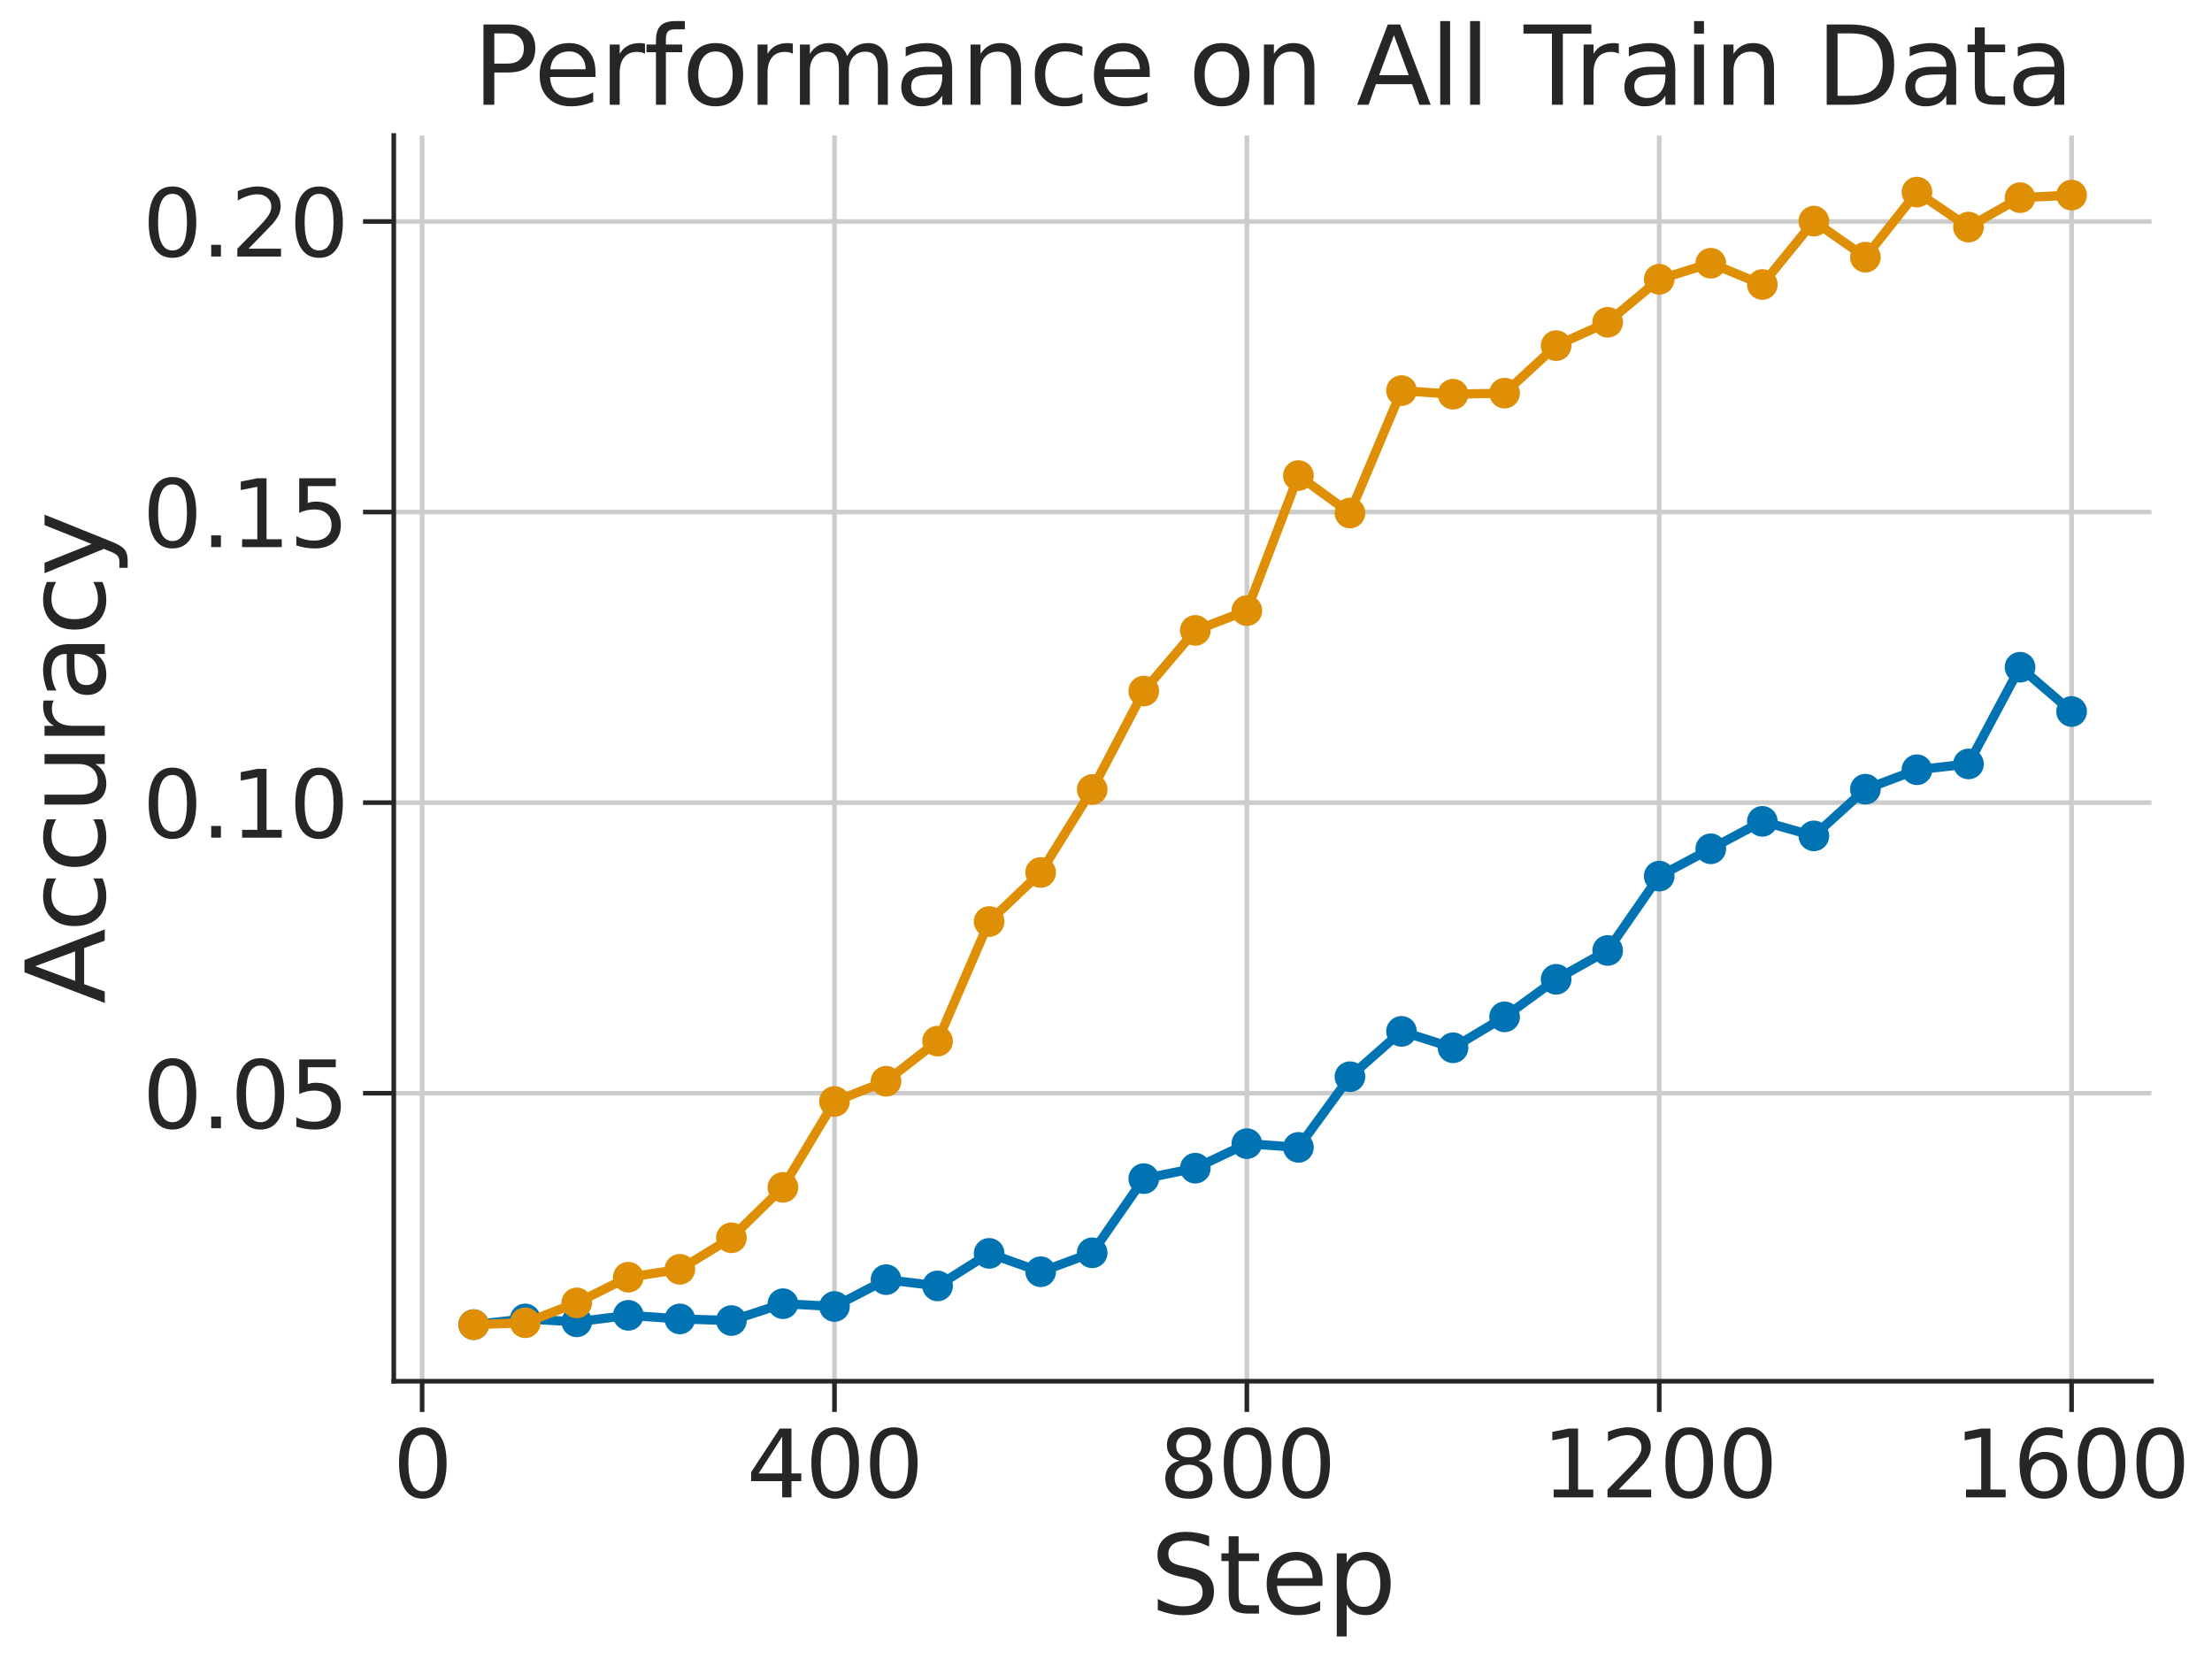 <?xml version="1.0" encoding="utf-8" standalone="no"?>
<!DOCTYPE svg PUBLIC "-//W3C//DTD SVG 1.1//EN"
  "http://www.w3.org/Graphics/SVG/1.1/DTD/svg11.dtd">
<svg xmlns:xlink="http://www.w3.org/1999/xlink" width="288pt" height="216pt" viewBox="0 0 288 216" xmlns="http://www.w3.org/2000/svg" version="1.1">
 <defs>
  <style type="text/css">*{stroke-linejoin: round; stroke-linecap: butt}</style>
 </defs>
 <g id="figure_1">
  <g id="patch_1">
   <path d="M 0 216 
L 288 216 
L 288 0 
L 0 0 
z
" style="fill: #ffffff"/>
  </g>
  <g id="axes_1">
   <g id="patch_2">
    <path d="M 51.268 179.837 
L 280.121 179.837 
L 280.121 17.638 
L 51.268 17.638 
z
" style="fill: #ffffff"/>
   </g>
   <g id="matplotlib.axis_1">
    <g id="xtick_1">
     <g id="line2d_1">
      <path d="M 54.96 179.837 
L 54.96 17.638 
" clip-path="url(#pac5aa3d5d6)" style="fill: none; stroke: #cccccc; stroke-width: 0.6; stroke-linecap: round"/>
     </g>
     <g id="line2d_2">
      <defs>
       <path id="md9f5d26b4b" d="M 0 0 
L 0 4 
" style="stroke: #262626; stroke-width: 0.6"/>
      </defs>
      <g>
       <use xlink:href="#md9f5d26b4b" x="54.96" y="179.837" style="fill: #262626; stroke: #262626; stroke-width: 0.6"/>
      </g>
     </g>
     <g id="text_1">
      <!-- 0 -->
      <g style="fill: #262626" transform="translate(51.142 194.955)scale(0.12 -0.12)">
       <defs>
        <path id="DejaVuSans-30" d="M 2034 4250 
Q 1547 4250 1301 3770 
Q 1056 3291 1056 2328 
Q 1056 1369 1301 889 
Q 1547 409 2034 409 
Q 2525 409 2770 889 
Q 3016 1369 3016 2328 
Q 3016 3291 2770 3770 
Q 2525 4250 2034 4250 
z
M 2034 4750 
Q 2819 4750 3233 4129 
Q 3647 3509 3647 2328 
Q 3647 1150 3233 529 
Q 2819 -91 2034 -91 
Q 1250 -91 836 529 
Q 422 1150 422 2328 
Q 422 3509 836 4129 
Q 1250 4750 2034 4750 
z
" transform="scale(0.016)"/>
       </defs>
       <use xlink:href="#DejaVuSans-30"/>
      </g>
     </g>
    </g>
    <g id="xtick_2">
     <g id="line2d_3">
      <path d="M 108.649 179.837 
L 108.649 17.638 
" clip-path="url(#pac5aa3d5d6)" style="fill: none; stroke: #cccccc; stroke-width: 0.6; stroke-linecap: round"/>
     </g>
     <g id="line2d_4">
      <g>
       <use xlink:href="#md9f5d26b4b" x="108.649" y="179.837" style="fill: #262626; stroke: #262626; stroke-width: 0.6"/>
      </g>
     </g>
     <g id="text_2">
      <!-- 400 -->
      <g style="fill: #262626" transform="translate(97.197 194.955)scale(0.12 -0.12)">
       <defs>
        <path id="DejaVuSans-34" d="M 2419 4116 
L 825 1625 
L 2419 1625 
L 2419 4116 
z
M 2253 4666 
L 3047 4666 
L 3047 1625 
L 3713 1625 
L 3713 1100 
L 3047 1100 
L 3047 0 
L 2419 0 
L 2419 1100 
L 313 1100 
L 313 1709 
L 2253 4666 
z
" transform="scale(0.016)"/>
       </defs>
       <use xlink:href="#DejaVuSans-34"/>
       <use xlink:href="#DejaVuSans-30" x="63.623"/>
       <use xlink:href="#DejaVuSans-30" x="127.246"/>
      </g>
     </g>
    </g>
    <g id="xtick_3">
     <g id="line2d_5">
      <path d="M 162.339 179.837 
L 162.339 17.638 
" clip-path="url(#pac5aa3d5d6)" style="fill: none; stroke: #cccccc; stroke-width: 0.6; stroke-linecap: round"/>
     </g>
     <g id="line2d_6">
      <g>
       <use xlink:href="#md9f5d26b4b" x="162.339" y="179.837" style="fill: #262626; stroke: #262626; stroke-width: 0.6"/>
      </g>
     </g>
     <g id="text_3">
      <!-- 800 -->
      <g style="fill: #262626" transform="translate(150.887 194.955)scale(0.12 -0.12)">
       <defs>
        <path id="DejaVuSans-38" d="M 2034 2216 
Q 1584 2216 1326 1975 
Q 1069 1734 1069 1313 
Q 1069 891 1326 650 
Q 1584 409 2034 409 
Q 2484 409 2743 651 
Q 3003 894 3003 1313 
Q 3003 1734 2745 1975 
Q 2488 2216 2034 2216 
z
M 1403 2484 
Q 997 2584 770 2862 
Q 544 3141 544 3541 
Q 544 4100 942 4425 
Q 1341 4750 2034 4750 
Q 2731 4750 3128 4425 
Q 3525 4100 3525 3541 
Q 3525 3141 3298 2862 
Q 3072 2584 2669 2484 
Q 3125 2378 3379 2068 
Q 3634 1759 3634 1313 
Q 3634 634 3220 271 
Q 2806 -91 2034 -91 
Q 1263 -91 848 271 
Q 434 634 434 1313 
Q 434 1759 690 2068 
Q 947 2378 1403 2484 
z
M 1172 3481 
Q 1172 3119 1398 2916 
Q 1625 2713 2034 2713 
Q 2441 2713 2670 2916 
Q 2900 3119 2900 3481 
Q 2900 3844 2670 4047 
Q 2441 4250 2034 4250 
Q 1625 4250 1398 4047 
Q 1172 3844 1172 3481 
z
" transform="scale(0.016)"/>
       </defs>
       <use xlink:href="#DejaVuSans-38"/>
       <use xlink:href="#DejaVuSans-30" x="63.623"/>
       <use xlink:href="#DejaVuSans-30" x="127.246"/>
      </g>
     </g>
    </g>
    <g id="xtick_4">
     <g id="line2d_7">
      <path d="M 216.029 179.837 
L 216.029 17.638 
" clip-path="url(#pac5aa3d5d6)" style="fill: none; stroke: #cccccc; stroke-width: 0.6; stroke-linecap: round"/>
     </g>
     <g id="line2d_8">
      <g>
       <use xlink:href="#md9f5d26b4b" x="216.029" y="179.837" style="fill: #262626; stroke: #262626; stroke-width: 0.6"/>
      </g>
     </g>
     <g id="text_4">
      <!-- 1200 -->
      <g style="fill: #262626" transform="translate(200.759 194.955)scale(0.12 -0.12)">
       <defs>
        <path id="DejaVuSans-31" d="M 794 531 
L 1825 531 
L 1825 4091 
L 703 3866 
L 703 4441 
L 1819 4666 
L 2450 4666 
L 2450 531 
L 3481 531 
L 3481 0 
L 794 0 
L 794 531 
z
" transform="scale(0.016)"/>
        <path id="DejaVuSans-32" d="M 1228 531 
L 3431 531 
L 3431 0 
L 469 0 
L 469 531 
Q 828 903 1448 1529 
Q 2069 2156 2228 2338 
Q 2531 2678 2651 2914 
Q 2772 3150 2772 3378 
Q 2772 3750 2511 3984 
Q 2250 4219 1831 4219 
Q 1534 4219 1204 4116 
Q 875 4013 500 3803 
L 500 4441 
Q 881 4594 1212 4672 
Q 1544 4750 1819 4750 
Q 2544 4750 2975 4387 
Q 3406 4025 3406 3419 
Q 3406 3131 3298 2873 
Q 3191 2616 2906 2266 
Q 2828 2175 2409 1742 
Q 1991 1309 1228 531 
z
" transform="scale(0.016)"/>
       </defs>
       <use xlink:href="#DejaVuSans-31"/>
       <use xlink:href="#DejaVuSans-32" x="63.623"/>
       <use xlink:href="#DejaVuSans-30" x="127.246"/>
       <use xlink:href="#DejaVuSans-30" x="190.869"/>
      </g>
     </g>
    </g>
    <g id="xtick_5">
     <g id="line2d_9">
      <path d="M 269.719 179.837 
L 269.719 17.638 
" clip-path="url(#pac5aa3d5d6)" style="fill: none; stroke: #cccccc; stroke-width: 0.6; stroke-linecap: round"/>
     </g>
     <g id="line2d_10">
      <g>
       <use xlink:href="#md9f5d26b4b" x="269.719" y="179.837" style="fill: #262626; stroke: #262626; stroke-width: 0.6"/>
      </g>
     </g>
     <g id="text_5">
      <!-- 1600 -->
      <g style="fill: #262626" transform="translate(254.449 194.955)scale(0.12 -0.12)">
       <defs>
        <path id="DejaVuSans-36" d="M 2113 2584 
Q 1688 2584 1439 2293 
Q 1191 2003 1191 1497 
Q 1191 994 1439 701 
Q 1688 409 2113 409 
Q 2538 409 2786 701 
Q 3034 994 3034 1497 
Q 3034 2003 2786 2293 
Q 2538 2584 2113 2584 
z
M 3366 4563 
L 3366 3988 
Q 3128 4100 2886 4159 
Q 2644 4219 2406 4219 
Q 1781 4219 1451 3797 
Q 1122 3375 1075 2522 
Q 1259 2794 1537 2939 
Q 1816 3084 2150 3084 
Q 2853 3084 3261 2657 
Q 3669 2231 3669 1497 
Q 3669 778 3244 343 
Q 2819 -91 2113 -91 
Q 1303 -91 875 529 
Q 447 1150 447 2328 
Q 447 3434 972 4092 
Q 1497 4750 2381 4750 
Q 2619 4750 2861 4703 
Q 3103 4656 3366 4563 
z
" transform="scale(0.016)"/>
       </defs>
       <use xlink:href="#DejaVuSans-31"/>
       <use xlink:href="#DejaVuSans-36" x="63.623"/>
       <use xlink:href="#DejaVuSans-30" x="127.246"/>
       <use xlink:href="#DejaVuSans-30" x="190.869"/>
      </g>
     </g>
    </g>
    <g id="text_6">
     <!-- Step -->
     <g style="fill: #262626" transform="translate(149.755 210.088)scale(0.14 -0.14)">
      <defs>
       <path id="DejaVuSans-53" d="M 3425 4513 
L 3425 3897 
Q 3066 4069 2747 4153 
Q 2428 4238 2131 4238 
Q 1616 4238 1336 4038 
Q 1056 3838 1056 3469 
Q 1056 3159 1242 3001 
Q 1428 2844 1947 2747 
L 2328 2669 
Q 3034 2534 3370 2195 
Q 3706 1856 3706 1288 
Q 3706 609 3251 259 
Q 2797 -91 1919 -91 
Q 1588 -91 1214 -16 
Q 841 59 441 206 
L 441 856 
Q 825 641 1194 531 
Q 1563 422 1919 422 
Q 2459 422 2753 634 
Q 3047 847 3047 1241 
Q 3047 1584 2836 1778 
Q 2625 1972 2144 2069 
L 1759 2144 
Q 1053 2284 737 2584 
Q 422 2884 422 3419 
Q 422 4038 858 4394 
Q 1294 4750 2059 4750 
Q 2388 4750 2728 4690 
Q 3069 4631 3425 4513 
z
" transform="scale(0.016)"/>
       <path id="DejaVuSans-74" d="M 1172 4494 
L 1172 3500 
L 2356 3500 
L 2356 3053 
L 1172 3053 
L 1172 1153 
Q 1172 725 1289 603 
Q 1406 481 1766 481 
L 2356 481 
L 2356 0 
L 1766 0 
Q 1100 0 847 248 
Q 594 497 594 1153 
L 594 3053 
L 172 3053 
L 172 3500 
L 594 3500 
L 594 4494 
L 1172 4494 
z
" transform="scale(0.016)"/>
       <path id="DejaVuSans-65" d="M 3597 1894 
L 3597 1613 
L 953 1613 
Q 991 1019 1311 708 
Q 1631 397 2203 397 
Q 2534 397 2845 478 
Q 3156 559 3463 722 
L 3463 178 
Q 3153 47 2828 -22 
Q 2503 -91 2169 -91 
Q 1331 -91 842 396 
Q 353 884 353 1716 
Q 353 2575 817 3079 
Q 1281 3584 2069 3584 
Q 2775 3584 3186 3129 
Q 3597 2675 3597 1894 
z
M 3022 2063 
Q 3016 2534 2758 2815 
Q 2500 3097 2075 3097 
Q 1594 3097 1305 2825 
Q 1016 2553 972 2059 
L 3022 2063 
z
" transform="scale(0.016)"/>
       <path id="DejaVuSans-70" d="M 1159 525 
L 1159 -1331 
L 581 -1331 
L 581 3500 
L 1159 3500 
L 1159 2969 
Q 1341 3281 1617 3432 
Q 1894 3584 2278 3584 
Q 2916 3584 3314 3078 
Q 3713 2572 3713 1747 
Q 3713 922 3314 415 
Q 2916 -91 2278 -91 
Q 1894 -91 1617 61 
Q 1341 213 1159 525 
z
M 3116 1747 
Q 3116 2381 2855 2742 
Q 2594 3103 2138 3103 
Q 1681 3103 1420 2742 
Q 1159 2381 1159 1747 
Q 1159 1113 1420 752 
Q 1681 391 2138 391 
Q 2594 391 2855 752 
Q 3116 1113 3116 1747 
z
" transform="scale(0.016)"/>
      </defs>
      <use xlink:href="#DejaVuSans-53"/>
      <use xlink:href="#DejaVuSans-74" x="63.477"/>
      <use xlink:href="#DejaVuSans-65" x="102.686"/>
      <use xlink:href="#DejaVuSans-70" x="164.209"/>
     </g>
    </g>
   </g>
   <g id="matplotlib.axis_2">
    <g id="ytick_1">
     <g id="line2d_11">
      <path d="M 51.268 142.335 
L 280.121 142.335 
" clip-path="url(#pac5aa3d5d6)" style="fill: none; stroke: #cccccc; stroke-width: 0.6; stroke-linecap: round"/>
     </g>
     <g id="line2d_12">
      <defs>
       <path id="m21bbf6924d" d="M 0 0 
L -4 0 
" style="stroke: #262626; stroke-width: 0.6"/>
      </defs>
      <g>
       <use xlink:href="#m21bbf6924d" x="51.268" y="142.335" style="fill: #262626; stroke: #262626; stroke-width: 0.6"/>
      </g>
     </g>
     <g id="text_7">
      <!-- 0.05 -->
      <g style="fill: #262626" transform="translate(18.55 146.894)scale(0.12 -0.12)">
       <defs>
        <path id="DejaVuSans-2e" d="M 684 794 
L 1344 794 
L 1344 0 
L 684 0 
L 684 794 
z
" transform="scale(0.016)"/>
        <path id="DejaVuSans-35" d="M 691 4666 
L 3169 4666 
L 3169 4134 
L 1269 4134 
L 1269 2991 
Q 1406 3038 1543 3061 
Q 1681 3084 1819 3084 
Q 2600 3084 3056 2656 
Q 3513 2228 3513 1497 
Q 3513 744 3044 326 
Q 2575 -91 1722 -91 
Q 1428 -91 1123 -41 
Q 819 9 494 109 
L 494 744 
Q 775 591 1075 516 
Q 1375 441 1709 441 
Q 2250 441 2565 725 
Q 2881 1009 2881 1497 
Q 2881 1984 2565 2268 
Q 2250 2553 1709 2553 
Q 1456 2553 1204 2497 
Q 953 2441 691 2322 
L 691 4666 
z
" transform="scale(0.016)"/>
       </defs>
       <use xlink:href="#DejaVuSans-30"/>
       <use xlink:href="#DejaVuSans-2e" x="63.623"/>
       <use xlink:href="#DejaVuSans-30" x="95.41"/>
       <use xlink:href="#DejaVuSans-35" x="159.033"/>
      </g>
     </g>
    </g>
    <g id="ytick_2">
     <g id="line2d_13">
      <path d="M 51.268 104.503 
L 280.121 104.503 
" clip-path="url(#pac5aa3d5d6)" style="fill: none; stroke: #cccccc; stroke-width: 0.6; stroke-linecap: round"/>
     </g>
     <g id="line2d_14">
      <g>
       <use xlink:href="#m21bbf6924d" x="51.268" y="104.503" style="fill: #262626; stroke: #262626; stroke-width: 0.6"/>
      </g>
     </g>
     <g id="text_8">
      <!-- 0.10 -->
      <g style="fill: #262626" transform="translate(18.55 109.062)scale(0.12 -0.12)">
       <use xlink:href="#DejaVuSans-30"/>
       <use xlink:href="#DejaVuSans-2e" x="63.623"/>
       <use xlink:href="#DejaVuSans-31" x="95.41"/>
       <use xlink:href="#DejaVuSans-30" x="159.033"/>
      </g>
     </g>
    </g>
    <g id="ytick_3">
     <g id="line2d_15">
      <path d="M 51.268 66.671 
L 280.121 66.671 
" clip-path="url(#pac5aa3d5d6)" style="fill: none; stroke: #cccccc; stroke-width: 0.6; stroke-linecap: round"/>
     </g>
     <g id="line2d_16">
      <g>
       <use xlink:href="#m21bbf6924d" x="51.268" y="66.671" style="fill: #262626; stroke: #262626; stroke-width: 0.6"/>
      </g>
     </g>
     <g id="text_9">
      <!-- 0.15 -->
      <g style="fill: #262626" transform="translate(18.55 71.23)scale(0.12 -0.12)">
       <use xlink:href="#DejaVuSans-30"/>
       <use xlink:href="#DejaVuSans-2e" x="63.623"/>
       <use xlink:href="#DejaVuSans-31" x="95.41"/>
       <use xlink:href="#DejaVuSans-35" x="159.033"/>
      </g>
     </g>
    </g>
    <g id="ytick_4">
     <g id="line2d_17">
      <path d="M 51.268 28.839 
L 280.121 28.839 
" clip-path="url(#pac5aa3d5d6)" style="fill: none; stroke: #cccccc; stroke-width: 0.6; stroke-linecap: round"/>
     </g>
     <g id="line2d_18">
      <g>
       <use xlink:href="#m21bbf6924d" x="51.268" y="28.839" style="fill: #262626; stroke: #262626; stroke-width: 0.6"/>
      </g>
     </g>
     <g id="text_10">
      <!-- 0.20 -->
      <g style="fill: #262626" transform="translate(18.55 33.398)scale(0.12 -0.12)">
       <use xlink:href="#DejaVuSans-30"/>
       <use xlink:href="#DejaVuSans-2e" x="63.623"/>
       <use xlink:href="#DejaVuSans-32" x="95.41"/>
       <use xlink:href="#DejaVuSans-30" x="159.033"/>
      </g>
     </g>
    </g>
    <g id="text_11">
     <!-- Accuracy -->
     <g style="fill: #262626" transform="translate(13.638 130.697)rotate(-90)scale(0.14 -0.14)">
      <defs>
       <path id="DejaVuSans-41" d="M 2188 4044 
L 1331 1722 
L 3047 1722 
L 2188 4044 
z
M 1831 4666 
L 2547 4666 
L 4325 0 
L 3669 0 
L 3244 1197 
L 1141 1197 
L 716 0 
L 50 0 
L 1831 4666 
z
" transform="scale(0.016)"/>
       <path id="DejaVuSans-63" d="M 3122 3366 
L 3122 2828 
Q 2878 2963 2633 3030 
Q 2388 3097 2138 3097 
Q 1578 3097 1268 2742 
Q 959 2388 959 1747 
Q 959 1106 1268 751 
Q 1578 397 2138 397 
Q 2388 397 2633 464 
Q 2878 531 3122 666 
L 3122 134 
Q 2881 22 2623 -34 
Q 2366 -91 2075 -91 
Q 1284 -91 818 406 
Q 353 903 353 1747 
Q 353 2603 823 3093 
Q 1294 3584 2113 3584 
Q 2378 3584 2631 3529 
Q 2884 3475 3122 3366 
z
" transform="scale(0.016)"/>
       <path id="DejaVuSans-75" d="M 544 1381 
L 544 3500 
L 1119 3500 
L 1119 1403 
Q 1119 906 1312 657 
Q 1506 409 1894 409 
Q 2359 409 2629 706 
Q 2900 1003 2900 1516 
L 2900 3500 
L 3475 3500 
L 3475 0 
L 2900 0 
L 2900 538 
Q 2691 219 2414 64 
Q 2138 -91 1772 -91 
Q 1169 -91 856 284 
Q 544 659 544 1381 
z
M 1991 3584 
L 1991 3584 
z
" transform="scale(0.016)"/>
       <path id="DejaVuSans-72" d="M 2631 2963 
Q 2534 3019 2420 3045 
Q 2306 3072 2169 3072 
Q 1681 3072 1420 2755 
Q 1159 2438 1159 1844 
L 1159 0 
L 581 0 
L 581 3500 
L 1159 3500 
L 1159 2956 
Q 1341 3275 1631 3429 
Q 1922 3584 2338 3584 
Q 2397 3584 2469 3576 
Q 2541 3569 2628 3553 
L 2631 2963 
z
" transform="scale(0.016)"/>
       <path id="DejaVuSans-61" d="M 2194 1759 
Q 1497 1759 1228 1600 
Q 959 1441 959 1056 
Q 959 750 1161 570 
Q 1363 391 1709 391 
Q 2188 391 2477 730 
Q 2766 1069 2766 1631 
L 2766 1759 
L 2194 1759 
z
M 3341 1997 
L 3341 0 
L 2766 0 
L 2766 531 
Q 2569 213 2275 61 
Q 1981 -91 1556 -91 
Q 1019 -91 701 211 
Q 384 513 384 1019 
Q 384 1609 779 1909 
Q 1175 2209 1959 2209 
L 2766 2209 
L 2766 2266 
Q 2766 2663 2505 2880 
Q 2244 3097 1772 3097 
Q 1472 3097 1187 3025 
Q 903 2953 641 2809 
L 641 3341 
Q 956 3463 1253 3523 
Q 1550 3584 1831 3584 
Q 2591 3584 2966 3190 
Q 3341 2797 3341 1997 
z
" transform="scale(0.016)"/>
       <path id="DejaVuSans-79" d="M 2059 -325 
Q 1816 -950 1584 -1140 
Q 1353 -1331 966 -1331 
L 506 -1331 
L 506 -850 
L 844 -850 
Q 1081 -850 1212 -737 
Q 1344 -625 1503 -206 
L 1606 56 
L 191 3500 
L 800 3500 
L 1894 763 
L 2988 3500 
L 3597 3500 
L 2059 -325 
z
" transform="scale(0.016)"/>
      </defs>
      <use xlink:href="#DejaVuSans-41"/>
      <use xlink:href="#DejaVuSans-63" x="66.658"/>
      <use xlink:href="#DejaVuSans-63" x="121.639"/>
      <use xlink:href="#DejaVuSans-75" x="176.619"/>
      <use xlink:href="#DejaVuSans-72" x="239.998"/>
      <use xlink:href="#DejaVuSans-61" x="281.111"/>
      <use xlink:href="#DejaVuSans-63" x="342.391"/>
      <use xlink:href="#DejaVuSans-79" x="397.371"/>
     </g>
    </g>
   </g>
   <g id="line2d_19">
    <path d="M 61.671 172.464 
L 68.382 171.722 
L 75.093 172.101 
L 81.804 171.253 
L 88.516 171.722 
L 95.227 171.934 
L 101.938 169.74 
L 108.649 170.103 
L 115.361 166.608 
L 122.072 167.425 
L 128.783 163.188 
L 135.494 165.579 
L 142.205 163.112 
L 148.917 153.457 
L 155.628 152.095 
L 162.339 148.902 
L 169.05 149.387 
L 175.762 140.186 
L 182.473 134.284 
L 189.184 136.418 
L 195.895 132.393 
L 202.606 127.505 
L 209.318 123.752 
L 216.029 114.067 
L 222.74 110.511 
L 229.451 106.939 
L 236.162 108.831 
L 242.874 102.748 
L 249.585 100.22 
L 256.296 99.464 
L 263.007 86.873 
L 269.719 92.639 
" clip-path="url(#pac5aa3d5d6)" style="fill: none; stroke: #0173b2; stroke-width: 1.2; stroke-linecap: round"/>
    <defs>
     <path id="ma87a3c6b72" d="M 0 1.5 
C 0.398 1.5 0.779 1.342 1.061 1.061 
C 1.342 0.779 1.5 0.398 1.5 0 
C 1.5 -0.398 1.342 -0.779 1.061 -1.061 
C 0.779 -1.342 0.398 -1.5 0 -1.5 
C -0.398 -1.5 -0.779 -1.342 -1.061 -1.061 
C -1.342 -0.779 -1.5 -0.398 -1.5 0 
C -1.5 0.398 -1.342 0.779 -1.061 1.061 
C -0.779 1.342 -0.398 1.5 0 1.5 
z
" style="stroke: #0173b2"/>
    </defs>
    <g clip-path="url(#pac5aa3d5d6)">
     <use xlink:href="#ma87a3c6b72" x="61.671" y="172.464" style="fill: #0173b2; stroke: #0173b2"/>
     <use xlink:href="#ma87a3c6b72" x="68.382" y="171.722" style="fill: #0173b2; stroke: #0173b2"/>
     <use xlink:href="#ma87a3c6b72" x="75.093" y="172.101" style="fill: #0173b2; stroke: #0173b2"/>
     <use xlink:href="#ma87a3c6b72" x="81.804" y="171.253" style="fill: #0173b2; stroke: #0173b2"/>
     <use xlink:href="#ma87a3c6b72" x="88.516" y="171.722" style="fill: #0173b2; stroke: #0173b2"/>
     <use xlink:href="#ma87a3c6b72" x="95.227" y="171.934" style="fill: #0173b2; stroke: #0173b2"/>
     <use xlink:href="#ma87a3c6b72" x="101.938" y="169.74" style="fill: #0173b2; stroke: #0173b2"/>
     <use xlink:href="#ma87a3c6b72" x="108.649" y="170.103" style="fill: #0173b2; stroke: #0173b2"/>
     <use xlink:href="#ma87a3c6b72" x="115.361" y="166.608" style="fill: #0173b2; stroke: #0173b2"/>
     <use xlink:href="#ma87a3c6b72" x="122.072" y="167.425" style="fill: #0173b2; stroke: #0173b2"/>
     <use xlink:href="#ma87a3c6b72" x="128.783" y="163.188" style="fill: #0173b2; stroke: #0173b2"/>
     <use xlink:href="#ma87a3c6b72" x="135.494" y="165.579" style="fill: #0173b2; stroke: #0173b2"/>
     <use xlink:href="#ma87a3c6b72" x="142.205" y="163.112" style="fill: #0173b2; stroke: #0173b2"/>
     <use xlink:href="#ma87a3c6b72" x="148.917" y="153.457" style="fill: #0173b2; stroke: #0173b2"/>
     <use xlink:href="#ma87a3c6b72" x="155.628" y="152.095" style="fill: #0173b2; stroke: #0173b2"/>
     <use xlink:href="#ma87a3c6b72" x="162.339" y="148.902" style="fill: #0173b2; stroke: #0173b2"/>
     <use xlink:href="#ma87a3c6b72" x="169.05" y="149.387" style="fill: #0173b2; stroke: #0173b2"/>
     <use xlink:href="#ma87a3c6b72" x="175.762" y="140.186" style="fill: #0173b2; stroke: #0173b2"/>
     <use xlink:href="#ma87a3c6b72" x="182.473" y="134.284" style="fill: #0173b2; stroke: #0173b2"/>
     <use xlink:href="#ma87a3c6b72" x="189.184" y="136.418" style="fill: #0173b2; stroke: #0173b2"/>
     <use xlink:href="#ma87a3c6b72" x="195.895" y="132.393" style="fill: #0173b2; stroke: #0173b2"/>
     <use xlink:href="#ma87a3c6b72" x="202.606" y="127.505" style="fill: #0173b2; stroke: #0173b2"/>
     <use xlink:href="#ma87a3c6b72" x="209.318" y="123.752" style="fill: #0173b2; stroke: #0173b2"/>
     <use xlink:href="#ma87a3c6b72" x="216.029" y="114.067" style="fill: #0173b2; stroke: #0173b2"/>
     <use xlink:href="#ma87a3c6b72" x="222.74" y="110.511" style="fill: #0173b2; stroke: #0173b2"/>
     <use xlink:href="#ma87a3c6b72" x="229.451" y="106.939" style="fill: #0173b2; stroke: #0173b2"/>
     <use xlink:href="#ma87a3c6b72" x="236.162" y="108.831" style="fill: #0173b2; stroke: #0173b2"/>
     <use xlink:href="#ma87a3c6b72" x="242.874" y="102.748" style="fill: #0173b2; stroke: #0173b2"/>
     <use xlink:href="#ma87a3c6b72" x="249.585" y="100.22" style="fill: #0173b2; stroke: #0173b2"/>
     <use xlink:href="#ma87a3c6b72" x="256.296" y="99.464" style="fill: #0173b2; stroke: #0173b2"/>
     <use xlink:href="#ma87a3c6b72" x="263.007" y="86.873" style="fill: #0173b2; stroke: #0173b2"/>
     <use xlink:href="#ma87a3c6b72" x="269.719" y="92.639" style="fill: #0173b2; stroke: #0173b2"/>
    </g>
   </g>
   <g id="line2d_20">
    <path d="M 61.671 172.464 
L 68.382 172.222 
L 75.093 169.634 
L 81.804 166.29 
L 88.516 165.261 
L 95.227 161.16 
L 101.938 154.592 
L 108.649 143.409 
L 115.361 140.776 
L 122.072 135.555 
L 128.783 119.984 
L 135.494 113.598 
L 142.205 102.793 
L 148.917 89.975 
L 155.628 82.076 
L 162.339 79.504 
L 169.05 61.919 
L 175.762 66.792 
L 182.473 50.857 
L 189.184 51.327 
L 195.895 51.19 
L 202.606 45.001 
L 209.318 41.959 
L 216.029 36.36 
L 222.74 34.272 
L 229.451 37.041 
L 236.162 28.794 
L 242.874 33.485 
L 249.585 25.011 
L 256.296 29.566 
L 263.007 25.737 
L 269.719 25.404 
" clip-path="url(#pac5aa3d5d6)" style="fill: none; stroke: #de8f05; stroke-width: 1.2; stroke-linecap: round"/>
    <defs>
     <path id="m42bd1c7882" d="M 0 1.5 
C 0.398 1.5 0.779 1.342 1.061 1.061 
C 1.342 0.779 1.5 0.398 1.5 0 
C 1.5 -0.398 1.342 -0.779 1.061 -1.061 
C 0.779 -1.342 0.398 -1.5 0 -1.5 
C -0.398 -1.5 -0.779 -1.342 -1.061 -1.061 
C -1.342 -0.779 -1.5 -0.398 -1.5 0 
C -1.5 0.398 -1.342 0.779 -1.061 1.061 
C -0.779 1.342 -0.398 1.5 0 1.5 
z
" style="stroke: #de8f05"/>
    </defs>
    <g clip-path="url(#pac5aa3d5d6)">
     <use xlink:href="#m42bd1c7882" x="61.671" y="172.464" style="fill: #de8f05; stroke: #de8f05"/>
     <use xlink:href="#m42bd1c7882" x="68.382" y="172.222" style="fill: #de8f05; stroke: #de8f05"/>
     <use xlink:href="#m42bd1c7882" x="75.093" y="169.634" style="fill: #de8f05; stroke: #de8f05"/>
     <use xlink:href="#m42bd1c7882" x="81.804" y="166.29" style="fill: #de8f05; stroke: #de8f05"/>
     <use xlink:href="#m42bd1c7882" x="88.516" y="165.261" style="fill: #de8f05; stroke: #de8f05"/>
     <use xlink:href="#m42bd1c7882" x="95.227" y="161.16" style="fill: #de8f05; stroke: #de8f05"/>
     <use xlink:href="#m42bd1c7882" x="101.938" y="154.592" style="fill: #de8f05; stroke: #de8f05"/>
     <use xlink:href="#m42bd1c7882" x="108.649" y="143.409" style="fill: #de8f05; stroke: #de8f05"/>
     <use xlink:href="#m42bd1c7882" x="115.361" y="140.776" style="fill: #de8f05; stroke: #de8f05"/>
     <use xlink:href="#m42bd1c7882" x="122.072" y="135.555" style="fill: #de8f05; stroke: #de8f05"/>
     <use xlink:href="#m42bd1c7882" x="128.783" y="119.984" style="fill: #de8f05; stroke: #de8f05"/>
     <use xlink:href="#m42bd1c7882" x="135.494" y="113.598" style="fill: #de8f05; stroke: #de8f05"/>
     <use xlink:href="#m42bd1c7882" x="142.205" y="102.793" style="fill: #de8f05; stroke: #de8f05"/>
     <use xlink:href="#m42bd1c7882" x="148.917" y="89.975" style="fill: #de8f05; stroke: #de8f05"/>
     <use xlink:href="#m42bd1c7882" x="155.628" y="82.076" style="fill: #de8f05; stroke: #de8f05"/>
     <use xlink:href="#m42bd1c7882" x="162.339" y="79.504" style="fill: #de8f05; stroke: #de8f05"/>
     <use xlink:href="#m42bd1c7882" x="169.05" y="61.919" style="fill: #de8f05; stroke: #de8f05"/>
     <use xlink:href="#m42bd1c7882" x="175.762" y="66.792" style="fill: #de8f05; stroke: #de8f05"/>
     <use xlink:href="#m42bd1c7882" x="182.473" y="50.857" style="fill: #de8f05; stroke: #de8f05"/>
     <use xlink:href="#m42bd1c7882" x="189.184" y="51.327" style="fill: #de8f05; stroke: #de8f05"/>
     <use xlink:href="#m42bd1c7882" x="195.895" y="51.19" style="fill: #de8f05; stroke: #de8f05"/>
     <use xlink:href="#m42bd1c7882" x="202.606" y="45.001" style="fill: #de8f05; stroke: #de8f05"/>
     <use xlink:href="#m42bd1c7882" x="209.318" y="41.959" style="fill: #de8f05; stroke: #de8f05"/>
     <use xlink:href="#m42bd1c7882" x="216.029" y="36.36" style="fill: #de8f05; stroke: #de8f05"/>
     <use xlink:href="#m42bd1c7882" x="222.74" y="34.272" style="fill: #de8f05; stroke: #de8f05"/>
     <use xlink:href="#m42bd1c7882" x="229.451" y="37.041" style="fill: #de8f05; stroke: #de8f05"/>
     <use xlink:href="#m42bd1c7882" x="236.162" y="28.794" style="fill: #de8f05; stroke: #de8f05"/>
     <use xlink:href="#m42bd1c7882" x="242.874" y="33.485" style="fill: #de8f05; stroke: #de8f05"/>
     <use xlink:href="#m42bd1c7882" x="249.585" y="25.011" style="fill: #de8f05; stroke: #de8f05"/>
     <use xlink:href="#m42bd1c7882" x="256.296" y="29.566" style="fill: #de8f05; stroke: #de8f05"/>
     <use xlink:href="#m42bd1c7882" x="263.007" y="25.737" style="fill: #de8f05; stroke: #de8f05"/>
     <use xlink:href="#m42bd1c7882" x="269.719" y="25.404" style="fill: #de8f05; stroke: #de8f05"/>
    </g>
   </g>
   <g id="patch_3">
    <path d="M 51.268 179.837 
L 51.268 17.638 
" style="fill: none; stroke: #262626; stroke-width: 0.6; stroke-linejoin: miter; stroke-linecap: square"/>
   </g>
   <g id="patch_4">
    <path d="M 51.268 179.837 
L 280.121 179.837 
" style="fill: none; stroke: #262626; stroke-width: 0.6; stroke-linejoin: miter; stroke-linecap: square"/>
   </g>
   <g id="text_12">
    <!-- Performance on All Train Data -->
    <g style="fill: #262626" transform="translate(61.539 13.638)scale(0.14 -0.14)">
     <defs>
      <path id="DejaVuSans-50" d="M 1259 4147 
L 1259 2394 
L 2053 2394 
Q 2494 2394 2734 2622 
Q 2975 2850 2975 3272 
Q 2975 3691 2734 3919 
Q 2494 4147 2053 4147 
L 1259 4147 
z
M 628 4666 
L 2053 4666 
Q 2838 4666 3239 4311 
Q 3641 3956 3641 3272 
Q 3641 2581 3239 2228 
Q 2838 1875 2053 1875 
L 1259 1875 
L 1259 0 
L 628 0 
L 628 4666 
z
" transform="scale(0.016)"/>
      <path id="DejaVuSans-66" d="M 2375 4863 
L 2375 4384 
L 1825 4384 
Q 1516 4384 1395 4259 
Q 1275 4134 1275 3809 
L 1275 3500 
L 2222 3500 
L 2222 3053 
L 1275 3053 
L 1275 0 
L 697 0 
L 697 3053 
L 147 3053 
L 147 3500 
L 697 3500 
L 697 3744 
Q 697 4328 969 4595 
Q 1241 4863 1831 4863 
L 2375 4863 
z
" transform="scale(0.016)"/>
      <path id="DejaVuSans-6f" d="M 1959 3097 
Q 1497 3097 1228 2736 
Q 959 2375 959 1747 
Q 959 1119 1226 758 
Q 1494 397 1959 397 
Q 2419 397 2687 759 
Q 2956 1122 2956 1747 
Q 2956 2369 2687 2733 
Q 2419 3097 1959 3097 
z
M 1959 3584 
Q 2709 3584 3137 3096 
Q 3566 2609 3566 1747 
Q 3566 888 3137 398 
Q 2709 -91 1959 -91 
Q 1206 -91 779 398 
Q 353 888 353 1747 
Q 353 2609 779 3096 
Q 1206 3584 1959 3584 
z
" transform="scale(0.016)"/>
      <path id="DejaVuSans-6d" d="M 3328 2828 
Q 3544 3216 3844 3400 
Q 4144 3584 4550 3584 
Q 5097 3584 5394 3201 
Q 5691 2819 5691 2113 
L 5691 0 
L 5113 0 
L 5113 2094 
Q 5113 2597 4934 2840 
Q 4756 3084 4391 3084 
Q 3944 3084 3684 2787 
Q 3425 2491 3425 1978 
L 3425 0 
L 2847 0 
L 2847 2094 
Q 2847 2600 2669 2842 
Q 2491 3084 2119 3084 
Q 1678 3084 1418 2786 
Q 1159 2488 1159 1978 
L 1159 0 
L 581 0 
L 581 3500 
L 1159 3500 
L 1159 2956 
Q 1356 3278 1631 3431 
Q 1906 3584 2284 3584 
Q 2666 3584 2933 3390 
Q 3200 3197 3328 2828 
z
" transform="scale(0.016)"/>
      <path id="DejaVuSans-6e" d="M 3513 2113 
L 3513 0 
L 2938 0 
L 2938 2094 
Q 2938 2591 2744 2837 
Q 2550 3084 2163 3084 
Q 1697 3084 1428 2787 
Q 1159 2491 1159 1978 
L 1159 0 
L 581 0 
L 581 3500 
L 1159 3500 
L 1159 2956 
Q 1366 3272 1645 3428 
Q 1925 3584 2291 3584 
Q 2894 3584 3203 3211 
Q 3513 2838 3513 2113 
z
" transform="scale(0.016)"/>
      <path id="DejaVuSans-20" transform="scale(0.016)"/>
      <path id="DejaVuSans-6c" d="M 603 4863 
L 1178 4863 
L 1178 0 
L 603 0 
L 603 4863 
z
" transform="scale(0.016)"/>
      <path id="DejaVuSans-54" d="M -19 4666 
L 3928 4666 
L 3928 4134 
L 2272 4134 
L 2272 0 
L 1638 0 
L 1638 4134 
L -19 4134 
L -19 4666 
z
" transform="scale(0.016)"/>
      <path id="DejaVuSans-69" d="M 603 3500 
L 1178 3500 
L 1178 0 
L 603 0 
L 603 3500 
z
M 603 4863 
L 1178 4863 
L 1178 4134 
L 603 4134 
L 603 4863 
z
" transform="scale(0.016)"/>
      <path id="DejaVuSans-44" d="M 1259 4147 
L 1259 519 
L 2022 519 
Q 2988 519 3436 956 
Q 3884 1394 3884 2338 
Q 3884 3275 3436 3711 
Q 2988 4147 2022 4147 
L 1259 4147 
z
M 628 4666 
L 1925 4666 
Q 3281 4666 3915 4102 
Q 4550 3538 4550 2338 
Q 4550 1131 3912 565 
Q 3275 0 1925 0 
L 628 0 
L 628 4666 
z
" transform="scale(0.016)"/>
     </defs>
     <use xlink:href="#DejaVuSans-50"/>
     <use xlink:href="#DejaVuSans-65" x="56.678"/>
     <use xlink:href="#DejaVuSans-72" x="118.201"/>
     <use xlink:href="#DejaVuSans-66" x="159.314"/>
     <use xlink:href="#DejaVuSans-6f" x="194.52"/>
     <use xlink:href="#DejaVuSans-72" x="255.701"/>
     <use xlink:href="#DejaVuSans-6d" x="295.064"/>
     <use xlink:href="#DejaVuSans-61" x="392.477"/>
     <use xlink:href="#DejaVuSans-6e" x="453.756"/>
     <use xlink:href="#DejaVuSans-63" x="517.135"/>
     <use xlink:href="#DejaVuSans-65" x="572.115"/>
     <use xlink:href="#DejaVuSans-20" x="633.639"/>
     <use xlink:href="#DejaVuSans-6f" x="665.426"/>
     <use xlink:href="#DejaVuSans-6e" x="726.607"/>
     <use xlink:href="#DejaVuSans-20" x="789.986"/>
     <use xlink:href="#DejaVuSans-41" x="821.773"/>
     <use xlink:href="#DejaVuSans-6c" x="890.182"/>
     <use xlink:href="#DejaVuSans-6c" x="917.965"/>
     <use xlink:href="#DejaVuSans-20" x="945.748"/>
     <use xlink:href="#DejaVuSans-54" x="977.535"/>
     <use xlink:href="#DejaVuSans-72" x="1023.869"/>
     <use xlink:href="#DejaVuSans-61" x="1064.982"/>
     <use xlink:href="#DejaVuSans-69" x="1126.262"/>
     <use xlink:href="#DejaVuSans-6e" x="1154.045"/>
     <use xlink:href="#DejaVuSans-20" x="1217.424"/>
     <use xlink:href="#DejaVuSans-44" x="1249.211"/>
     <use xlink:href="#DejaVuSans-61" x="1326.213"/>
     <use xlink:href="#DejaVuSans-74" x="1387.492"/>
     <use xlink:href="#DejaVuSans-61" x="1426.701"/>
    </g>
   </g>
  </g>
 </g>
 <defs>
  <clipPath id="pac5aa3d5d6">
   <rect x="51.268" y="17.638" width="228.853" height="162.199"/>
  </clipPath>
 </defs>
</svg>
